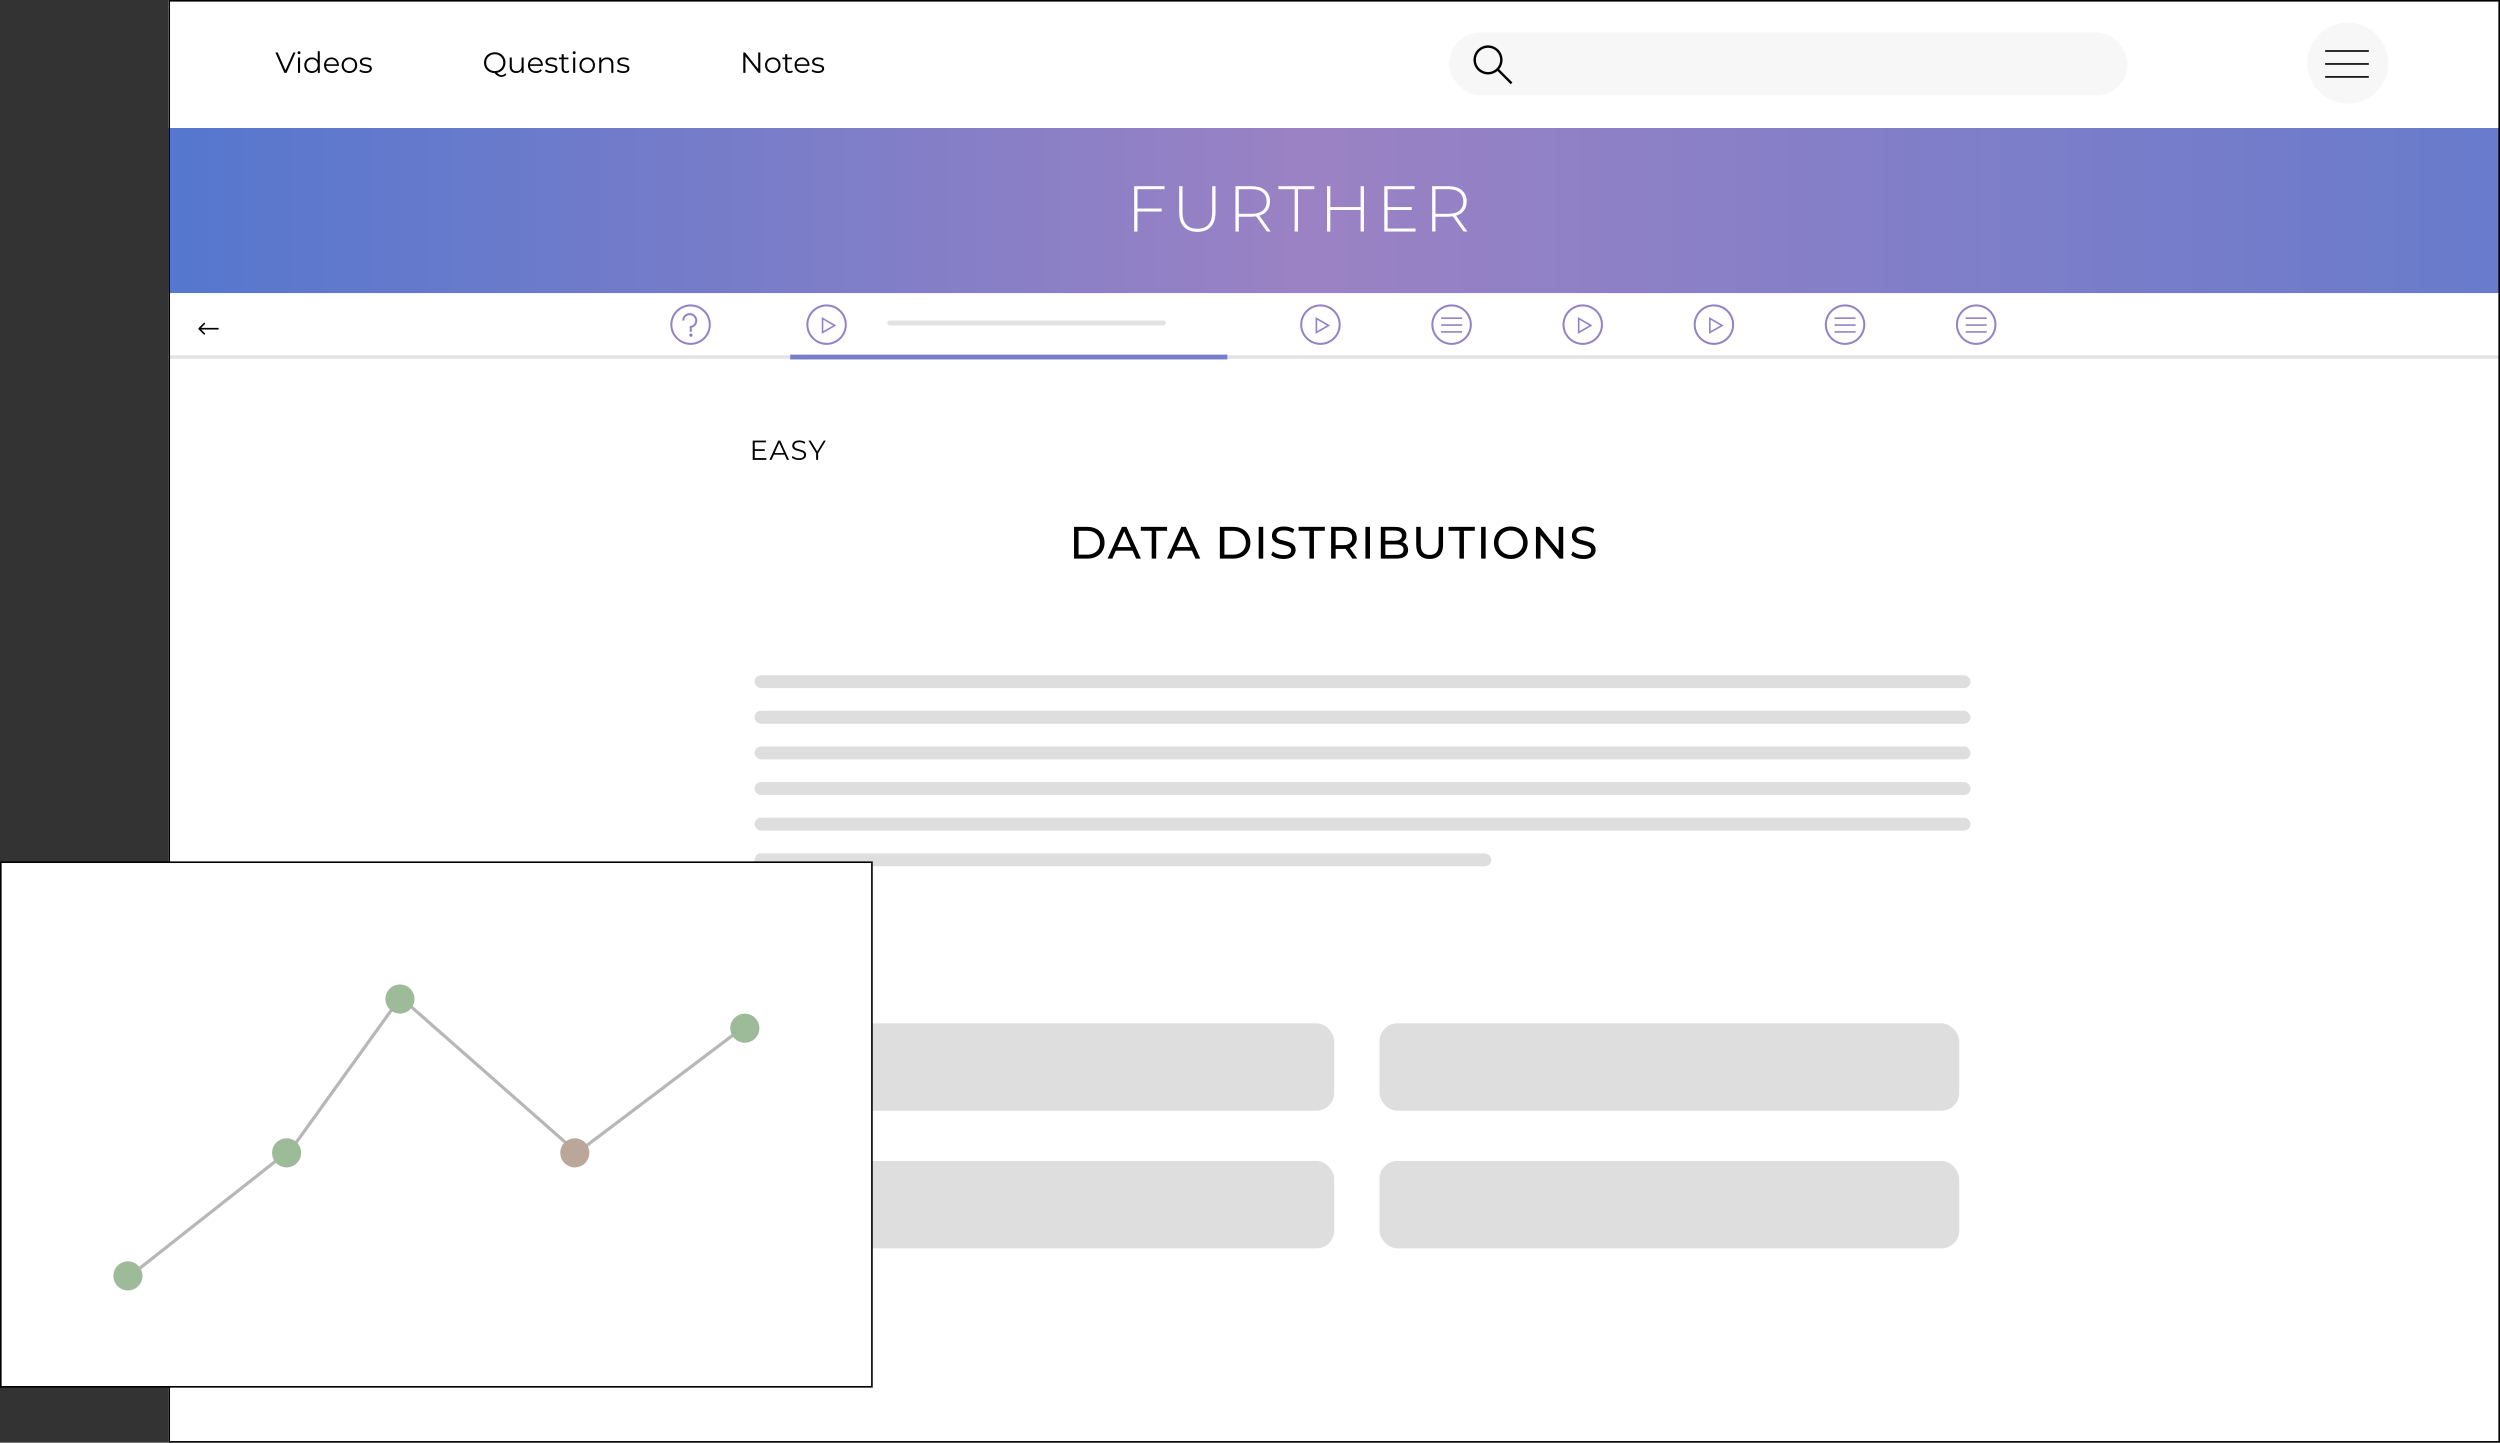 <svg width="1544" height="891" viewBox="0 0 1544 891" fill="none" xmlns="http://www.w3.org/2000/svg">
<rect x="0" y="0" width="1544" height="891" fill="#333333" stroke="none"/>
<g clip-path="url(#clip0_0_1)">
<rect x="104" width="1440" height="891" fill="white"/>
<rect x="104" y="79" width="1440" height="102" fill="url(#paint0_linear_0_1)"/>
<path d="M702.512 116.84V128.8H717.432V130.64H702.512V143H700.472V115H719.192V116.84H702.512ZM739.467 143.2C735.92 143.2 733.16 142.173 731.187 140.12C729.24 138.067 728.267 135.067 728.267 131.12V115H730.307V131.04C730.307 134.48 731.093 137.053 732.667 138.76C734.24 140.467 736.52 141.32 739.507 141.32C742.467 141.32 744.733 140.467 746.307 138.76C747.88 137.053 748.667 134.48 748.667 131.04V115H750.707V131.12C750.707 135.067 749.72 138.067 747.747 140.12C745.773 142.173 743.013 143.2 739.467 143.2ZM782.465 143L775.785 133.64C774.799 133.773 773.892 133.84 773.065 133.84H765.065V143H763.025V115H773.065C776.585 115 779.345 115.84 781.345 117.52C783.345 119.173 784.345 121.48 784.345 124.44C784.345 126.653 783.772 128.52 782.625 130.04C781.505 131.533 779.892 132.587 777.785 133.2L784.785 143H782.465ZM773.065 132.04C776.052 132.04 778.332 131.387 779.905 130.08C781.479 128.747 782.265 126.867 782.265 124.44C782.265 122.013 781.479 120.147 779.905 118.84C778.332 117.507 776.052 116.84 773.065 116.84H765.065V132.04H773.065ZM799.584 116.84H789.504V115H811.704V116.84H801.624V143H799.584V116.84ZM842.363 115V143H840.323V129.68H821.603V143H819.563V115H821.603V127.88H840.323V115H842.363ZM874.261 141.16V143H854.941V115H873.661V116.84H856.981V127.88H871.901V129.68H856.981V141.16H874.261ZM903.939 143L897.259 133.64C896.272 133.773 895.365 133.84 894.539 133.84H886.539V143H884.499V115H894.539C898.059 115 900.819 115.84 902.819 117.52C904.819 119.173 905.819 121.48 905.819 124.44C905.819 126.653 905.245 128.52 904.099 130.04C902.979 131.533 901.365 132.587 899.259 133.2L906.259 143H903.939ZM894.539 132.04C897.525 132.04 899.805 131.387 901.379 130.08C902.952 128.747 903.739 126.867 903.739 124.44C903.739 122.013 902.952 120.147 901.379 118.84C899.805 117.507 897.525 116.84 894.539 116.84H886.539V132.04H894.539Z" fill="white"/>
<rect x="104" y="-1" width="1440" height="80" fill="white"/>
<circle cx="1450" cy="39" r="25" fill="#F7F7F8"/>
<rect x="1436" y="31" width="27" height="1" fill="black"/>
<rect x="1436" y="47" width="27" height="1" fill="black"/>
<rect x="1436" y="39" width="27" height="1" fill="black"/>
<rect x="895" y="20" width="419" height="39" rx="19.5" fill="#F7F7F8"/>
<path d="M182.528 32.4L176.948 45H175.634L170.054 32.4H171.494L176.318 43.344L181.178 32.4H182.528ZM184.034 35.532H185.312V45H184.034V35.532ZM184.682 33.462C184.418 33.462 184.196 33.372 184.016 33.192C183.836 33.012 183.746 32.796 183.746 32.544C183.746 32.304 183.836 32.094 184.016 31.914C184.196 31.734 184.418 31.644 184.682 31.644C184.946 31.644 185.168 31.734 185.348 31.914C185.528 32.082 185.618 32.286 185.618 32.526C185.618 32.79 185.528 33.012 185.348 33.192C185.168 33.372 184.946 33.462 184.682 33.462ZM197.508 31.644V45H196.284V43.128C195.9 43.764 195.39 44.25 194.754 44.586C194.13 44.922 193.422 45.09 192.63 45.09C191.742 45.09 190.938 44.886 190.218 44.478C189.498 44.07 188.934 43.5 188.526 42.768C188.118 42.036 187.914 41.202 187.914 40.266C187.914 39.33 188.118 38.496 188.526 37.764C188.934 37.032 189.498 36.468 190.218 36.072C190.938 35.664 191.742 35.46 192.63 35.46C193.398 35.46 194.088 35.622 194.7 35.946C195.324 36.258 195.834 36.72 196.23 37.332V31.644H197.508ZM192.738 43.956C193.398 43.956 193.992 43.806 194.52 43.506C195.06 43.194 195.48 42.756 195.78 42.192C196.092 41.628 196.248 40.986 196.248 40.266C196.248 39.546 196.092 38.904 195.78 38.34C195.48 37.776 195.06 37.344 194.52 37.044C193.992 36.732 193.398 36.576 192.738 36.576C192.066 36.576 191.46 36.732 190.92 37.044C190.392 37.344 189.972 37.776 189.66 38.34C189.36 38.904 189.21 39.546 189.21 40.266C189.21 40.986 189.36 41.628 189.66 42.192C189.972 42.756 190.392 43.194 190.92 43.506C191.46 43.806 192.066 43.956 192.738 43.956ZM209.311 40.662H201.391C201.463 41.646 201.841 42.444 202.525 43.056C203.209 43.656 204.073 43.956 205.117 43.956C205.705 43.956 206.245 43.854 206.737 43.65C207.229 43.434 207.655 43.122 208.015 42.714L208.735 43.542C208.315 44.046 207.787 44.43 207.151 44.694C206.527 44.958 205.837 45.09 205.081 45.09C204.109 45.09 203.245 44.886 202.489 44.478C201.745 44.058 201.163 43.482 200.743 42.75C200.323 42.018 200.113 41.19 200.113 40.266C200.113 39.342 200.311 38.514 200.707 37.782C201.115 37.05 201.667 36.48 202.363 36.072C203.071 35.664 203.863 35.46 204.739 35.46C205.615 35.46 206.401 35.664 207.097 36.072C207.793 36.48 208.339 37.05 208.735 37.782C209.131 38.502 209.329 39.33 209.329 40.266L209.311 40.662ZM204.739 36.558C203.827 36.558 203.059 36.852 202.435 37.44C201.823 38.016 201.475 38.772 201.391 39.708H208.105C208.021 38.772 207.667 38.016 207.043 37.44C206.431 36.852 205.663 36.558 204.739 36.558ZM215.8 45.09C214.888 45.09 214.066 44.886 213.334 44.478C212.602 44.058 212.026 43.482 211.606 42.75C211.186 42.018 210.976 41.19 210.976 40.266C210.976 39.342 211.186 38.514 211.606 37.782C212.026 37.05 212.602 36.48 213.334 36.072C214.066 35.664 214.888 35.46 215.8 35.46C216.712 35.46 217.534 35.664 218.266 36.072C218.998 36.48 219.568 37.05 219.976 37.782C220.396 38.514 220.606 39.342 220.606 40.266C220.606 41.19 220.396 42.018 219.976 42.75C219.568 43.482 218.998 44.058 218.266 44.478C217.534 44.886 216.712 45.09 215.8 45.09ZM215.8 43.956C216.472 43.956 217.072 43.806 217.6 43.506C218.14 43.194 218.56 42.756 218.86 42.192C219.16 41.628 219.31 40.986 219.31 40.266C219.31 39.546 219.16 38.904 218.86 38.34C218.56 37.776 218.14 37.344 217.6 37.044C217.072 36.732 216.472 36.576 215.8 36.576C215.128 36.576 214.522 36.732 213.982 37.044C213.454 37.344 213.034 37.776 212.722 38.34C212.422 38.904 212.272 39.546 212.272 40.266C212.272 40.986 212.422 41.628 212.722 42.192C213.034 42.756 213.454 43.194 213.982 43.506C214.522 43.806 215.128 43.956 215.8 43.956ZM225.754 45.09C224.986 45.09 224.248 44.982 223.54 44.766C222.844 44.538 222.298 44.256 221.902 43.92L222.478 42.912C222.874 43.224 223.372 43.482 223.972 43.686C224.572 43.878 225.196 43.974 225.844 43.974C226.708 43.974 227.344 43.842 227.752 43.578C228.172 43.302 228.382 42.918 228.382 42.426C228.382 42.078 228.268 41.808 228.04 41.616C227.812 41.412 227.524 41.262 227.176 41.166C226.828 41.058 226.366 40.956 225.79 40.86C225.022 40.716 224.404 40.572 223.936 40.428C223.468 40.272 223.066 40.014 222.73 39.654C222.406 39.294 222.244 38.796 222.244 38.16C222.244 37.368 222.574 36.72 223.234 36.216C223.894 35.712 224.812 35.46 225.988 35.46C226.6 35.46 227.212 35.544 227.824 35.712C228.436 35.868 228.94 36.078 229.336 36.342L228.778 37.368C227.998 36.828 227.068 36.558 225.988 36.558C225.172 36.558 224.554 36.702 224.134 36.99C223.726 37.278 223.522 37.656 223.522 38.124C223.522 38.484 223.636 38.772 223.864 38.988C224.104 39.204 224.398 39.366 224.746 39.474C225.094 39.57 225.574 39.672 226.186 39.78C226.942 39.924 227.548 40.068 228.004 40.212C228.46 40.356 228.85 40.602 229.174 40.95C229.498 41.298 229.66 41.778 229.66 42.39C229.66 43.218 229.312 43.878 228.616 44.37C227.932 44.85 226.978 45.09 225.754 45.09Z" fill="black"/>
<path d="M312.742 46.062C312.358 46.53 311.902 46.884 311.374 47.124C310.858 47.376 310.294 47.502 309.682 47.502C308.938 47.502 308.23 47.316 307.558 46.944C306.898 46.584 306.154 45.972 305.326 45.108C304.114 45.072 303.022 44.772 302.05 44.208C301.078 43.644 300.316 42.882 299.764 41.922C299.212 40.962 298.936 39.888 298.936 38.7C298.936 37.488 299.218 36.396 299.782 35.424C300.358 34.452 301.15 33.69 302.158 33.138C303.178 32.574 304.312 32.292 305.56 32.292C306.808 32.292 307.93 32.568 308.926 33.12C309.934 33.672 310.726 34.44 311.302 35.424C311.878 36.396 312.166 37.488 312.166 38.7C312.166 39.756 311.944 40.728 311.5 41.616C311.068 42.492 310.456 43.224 309.664 43.812C308.884 44.4 307.984 44.79 306.964 44.982C307.888 45.954 308.8 46.44 309.7 46.44C310.636 46.44 311.434 46.056 312.094 45.288L312.742 46.062ZM300.25 38.7C300.25 39.684 300.478 40.572 300.934 41.364C301.402 42.156 302.038 42.78 302.842 43.236C303.658 43.692 304.564 43.92 305.56 43.92C306.556 43.92 307.456 43.692 308.26 43.236C309.064 42.78 309.694 42.156 310.15 41.364C310.606 40.572 310.834 39.684 310.834 38.7C310.834 37.716 310.606 36.828 310.15 36.036C309.694 35.244 309.064 34.62 308.26 34.164C307.456 33.708 306.556 33.48 305.56 33.48C304.564 33.48 303.658 33.708 302.842 34.164C302.038 34.62 301.402 35.244 300.934 36.036C300.478 36.828 300.25 37.716 300.25 38.7ZM323.414 35.532V45H322.19V43.272C321.854 43.848 321.392 44.298 320.804 44.622C320.216 44.934 319.544 45.09 318.788 45.09C317.552 45.09 316.574 44.748 315.854 44.064C315.146 43.368 314.792 42.354 314.792 41.022V35.532H316.07V40.896C316.07 41.892 316.316 42.648 316.808 43.164C317.3 43.68 318.002 43.938 318.914 43.938C319.91 43.938 320.696 43.638 321.272 43.038C321.848 42.426 322.136 41.58 322.136 40.5V35.532H323.414ZM335.237 40.662H327.317C327.389 41.646 327.767 42.444 328.451 43.056C329.135 43.656 329.999 43.956 331.043 43.956C331.631 43.956 332.171 43.854 332.663 43.65C333.155 43.434 333.581 43.122 333.941 42.714L334.661 43.542C334.241 44.046 333.713 44.43 333.077 44.694C332.453 44.958 331.763 45.09 331.007 45.09C330.035 45.09 329.171 44.886 328.415 44.478C327.671 44.058 327.089 43.482 326.669 42.75C326.249 42.018 326.039 41.19 326.039 40.266C326.039 39.342 326.237 38.514 326.633 37.782C327.041 37.05 327.593 36.48 328.289 36.072C328.997 35.664 329.789 35.46 330.665 35.46C331.541 35.46 332.327 35.664 333.023 36.072C333.719 36.48 334.265 37.05 334.661 37.782C335.057 38.502 335.255 39.33 335.255 40.266L335.237 40.662ZM330.665 36.558C329.753 36.558 328.985 36.852 328.361 37.44C327.749 38.016 327.401 38.772 327.317 39.708H334.031C333.947 38.772 333.593 38.016 332.969 37.44C332.357 36.852 331.589 36.558 330.665 36.558ZM340.394 45.09C339.626 45.09 338.888 44.982 338.18 44.766C337.484 44.538 336.938 44.256 336.542 43.92L337.118 42.912C337.514 43.224 338.012 43.482 338.612 43.686C339.212 43.878 339.836 43.974 340.484 43.974C341.348 43.974 341.984 43.842 342.392 43.578C342.812 43.302 343.022 42.918 343.022 42.426C343.022 42.078 342.908 41.808 342.68 41.616C342.452 41.412 342.164 41.262 341.816 41.166C341.468 41.058 341.006 40.956 340.43 40.86C339.662 40.716 339.044 40.572 338.576 40.428C338.108 40.272 337.706 40.014 337.37 39.654C337.046 39.294 336.884 38.796 336.884 38.16C336.884 37.368 337.214 36.72 337.874 36.216C338.534 35.712 339.452 35.46 340.628 35.46C341.24 35.46 341.852 35.544 342.464 35.712C343.076 35.868 343.58 36.078 343.976 36.342L343.418 37.368C342.638 36.828 341.708 36.558 340.628 36.558C339.812 36.558 339.194 36.702 338.774 36.99C338.366 37.278 338.162 37.656 338.162 38.124C338.162 38.484 338.276 38.772 338.504 38.988C338.744 39.204 339.038 39.366 339.386 39.474C339.734 39.57 340.214 39.672 340.826 39.78C341.582 39.924 342.188 40.068 342.644 40.212C343.1 40.356 343.49 40.602 343.814 40.95C344.138 41.298 344.3 41.778 344.3 42.39C344.3 43.218 343.952 43.878 343.256 44.37C342.572 44.85 341.618 45.09 340.394 45.09ZM351.649 44.424C351.409 44.64 351.109 44.808 350.749 44.928C350.401 45.036 350.035 45.09 349.651 45.09C348.763 45.09 348.079 44.85 347.599 44.37C347.119 43.89 346.879 43.212 346.879 42.336V36.612H345.187V35.532H346.879V33.462H348.157V35.532H351.037V36.612H348.157V42.264C348.157 42.828 348.295 43.26 348.571 43.56C348.859 43.848 349.267 43.992 349.795 43.992C350.059 43.992 350.311 43.95 350.551 43.866C350.803 43.782 351.019 43.662 351.199 43.506L351.649 44.424ZM353.975 35.532H355.253V45H353.975V35.532ZM354.623 33.462C354.359 33.462 354.137 33.372 353.957 33.192C353.777 33.012 353.687 32.796 353.687 32.544C353.687 32.304 353.777 32.094 353.957 31.914C354.137 31.734 354.359 31.644 354.623 31.644C354.887 31.644 355.109 31.734 355.289 31.914C355.469 32.082 355.559 32.286 355.559 32.526C355.559 32.79 355.469 33.012 355.289 33.192C355.109 33.372 354.887 33.462 354.623 33.462ZM362.679 45.09C361.767 45.09 360.945 44.886 360.213 44.478C359.481 44.058 358.905 43.482 358.485 42.75C358.065 42.018 357.855 41.19 357.855 40.266C357.855 39.342 358.065 38.514 358.485 37.782C358.905 37.05 359.481 36.48 360.213 36.072C360.945 35.664 361.767 35.46 362.679 35.46C363.591 35.46 364.413 35.664 365.145 36.072C365.877 36.48 366.447 37.05 366.855 37.782C367.275 38.514 367.485 39.342 367.485 40.266C367.485 41.19 367.275 42.018 366.855 42.75C366.447 43.482 365.877 44.058 365.145 44.478C364.413 44.886 363.591 45.09 362.679 45.09ZM362.679 43.956C363.351 43.956 363.951 43.806 364.479 43.506C365.019 43.194 365.439 42.756 365.739 42.192C366.039 41.628 366.189 40.986 366.189 40.266C366.189 39.546 366.039 38.904 365.739 38.34C365.439 37.776 365.019 37.344 364.479 37.044C363.951 36.732 363.351 36.576 362.679 36.576C362.007 36.576 361.401 36.732 360.861 37.044C360.333 37.344 359.913 37.776 359.601 38.34C359.301 38.904 359.151 39.546 359.151 40.266C359.151 40.986 359.301 41.628 359.601 42.192C359.913 42.756 360.333 43.194 360.861 43.506C361.401 43.806 362.007 43.956 362.679 43.956ZM374.919 35.46C376.107 35.46 377.049 35.808 377.745 36.504C378.453 37.188 378.807 38.19 378.807 39.51V45H377.529V39.636C377.529 38.652 377.283 37.902 376.791 37.386C376.299 36.87 375.597 36.612 374.685 36.612C373.665 36.612 372.855 36.918 372.255 37.53C371.667 38.13 371.373 38.964 371.373 40.032V45H370.095V35.532H371.319V37.278C371.667 36.702 372.147 36.258 372.759 35.946C373.383 35.622 374.103 35.46 374.919 35.46ZM384.814 45.09C384.046 45.09 383.308 44.982 382.6 44.766C381.904 44.538 381.358 44.256 380.962 43.92L381.538 42.912C381.934 43.224 382.432 43.482 383.032 43.686C383.632 43.878 384.256 43.974 384.904 43.974C385.768 43.974 386.404 43.842 386.812 43.578C387.232 43.302 387.442 42.918 387.442 42.426C387.442 42.078 387.328 41.808 387.1 41.616C386.872 41.412 386.584 41.262 386.236 41.166C385.888 41.058 385.426 40.956 384.85 40.86C384.082 40.716 383.464 40.572 382.996 40.428C382.528 40.272 382.126 40.014 381.79 39.654C381.466 39.294 381.304 38.796 381.304 38.16C381.304 37.368 381.634 36.72 382.294 36.216C382.954 35.712 383.872 35.46 385.048 35.46C385.66 35.46 386.272 35.544 386.884 35.712C387.496 35.868 388 36.078 388.396 36.342L387.838 37.368C387.058 36.828 386.128 36.558 385.048 36.558C384.232 36.558 383.614 36.702 383.194 36.99C382.786 37.278 382.582 37.656 382.582 38.124C382.582 38.484 382.696 38.772 382.924 38.988C383.164 39.204 383.458 39.366 383.806 39.474C384.154 39.57 384.634 39.672 385.246 39.78C386.002 39.924 386.608 40.068 387.064 40.212C387.52 40.356 387.91 40.602 388.234 40.95C388.558 41.298 388.72 41.778 388.72 42.39C388.72 43.218 388.372 43.878 387.676 44.37C386.992 44.85 386.038 45.09 384.814 45.09Z" fill="black"/>
<path d="M469.582 32.4V45H468.484L460.384 34.776V45H459.052V32.4H460.15L468.268 42.624V32.4H469.582ZM477.295 45.09C476.383 45.09 475.561 44.886 474.829 44.478C474.097 44.058 473.521 43.482 473.101 42.75C472.681 42.018 472.471 41.19 472.471 40.266C472.471 39.342 472.681 38.514 473.101 37.782C473.521 37.05 474.097 36.48 474.829 36.072C475.561 35.664 476.383 35.46 477.295 35.46C478.207 35.46 479.029 35.664 479.761 36.072C480.493 36.48 481.063 37.05 481.471 37.782C481.891 38.514 482.101 39.342 482.101 40.266C482.101 41.19 481.891 42.018 481.471 42.75C481.063 43.482 480.493 44.058 479.761 44.478C479.029 44.886 478.207 45.09 477.295 45.09ZM477.295 43.956C477.967 43.956 478.567 43.806 479.095 43.506C479.635 43.194 480.055 42.756 480.355 42.192C480.655 41.628 480.805 40.986 480.805 40.266C480.805 39.546 480.655 38.904 480.355 38.34C480.055 37.776 479.635 37.344 479.095 37.044C478.567 36.732 477.967 36.576 477.295 36.576C476.623 36.576 476.017 36.732 475.477 37.044C474.949 37.344 474.529 37.776 474.217 38.34C473.917 38.904 473.767 39.546 473.767 40.266C473.767 40.986 473.917 41.628 474.217 42.192C474.529 42.756 474.949 43.194 475.477 43.506C476.017 43.806 476.623 43.956 477.295 43.956ZM489.696 44.424C489.456 44.64 489.156 44.808 488.796 44.928C488.448 45.036 488.082 45.09 487.698 45.09C486.81 45.09 486.126 44.85 485.646 44.37C485.166 43.89 484.926 43.212 484.926 42.336V36.612H483.234V35.532H484.926V33.462H486.204V35.532H489.084V36.612H486.204V42.264C486.204 42.828 486.342 43.26 486.618 43.56C486.906 43.848 487.314 43.992 487.842 43.992C488.106 43.992 488.358 43.95 488.598 43.866C488.85 43.782 489.066 43.662 489.246 43.506L489.696 44.424ZM499.932 40.662H492.012C492.084 41.646 492.462 42.444 493.146 43.056C493.83 43.656 494.694 43.956 495.738 43.956C496.326 43.956 496.866 43.854 497.358 43.65C497.85 43.434 498.276 43.122 498.636 42.714L499.356 43.542C498.936 44.046 498.408 44.43 497.772 44.694C497.148 44.958 496.458 45.09 495.702 45.09C494.73 45.09 493.866 44.886 493.11 44.478C492.366 44.058 491.784 43.482 491.364 42.75C490.944 42.018 490.734 41.19 490.734 40.266C490.734 39.342 490.932 38.514 491.328 37.782C491.736 37.05 492.288 36.48 492.984 36.072C493.692 35.664 494.484 35.46 495.36 35.46C496.236 35.46 497.022 35.664 497.718 36.072C498.414 36.48 498.96 37.05 499.356 37.782C499.752 38.502 499.95 39.33 499.95 40.266L499.932 40.662ZM495.36 36.558C494.448 36.558 493.68 36.852 493.056 37.44C492.444 38.016 492.096 38.772 492.012 39.708H498.726C498.642 38.772 498.288 38.016 497.664 37.44C497.052 36.852 496.284 36.558 495.36 36.558ZM505.09 45.09C504.322 45.09 503.584 44.982 502.876 44.766C502.18 44.538 501.634 44.256 501.238 43.92L501.814 42.912C502.21 43.224 502.708 43.482 503.308 43.686C503.908 43.878 504.532 43.974 505.18 43.974C506.044 43.974 506.68 43.842 507.088 43.578C507.508 43.302 507.718 42.918 507.718 42.426C507.718 42.078 507.604 41.808 507.376 41.616C507.148 41.412 506.86 41.262 506.512 41.166C506.164 41.058 505.702 40.956 505.126 40.86C504.358 40.716 503.74 40.572 503.272 40.428C502.804 40.272 502.402 40.014 502.066 39.654C501.742 39.294 501.58 38.796 501.58 38.16C501.58 37.368 501.91 36.72 502.57 36.216C503.23 35.712 504.148 35.46 505.324 35.46C505.936 35.46 506.548 35.544 507.16 35.712C507.772 35.868 508.276 36.078 508.672 36.342L508.114 37.368C507.334 36.828 506.404 36.558 505.324 36.558C504.508 36.558 503.89 36.702 503.47 36.99C503.062 37.278 502.858 37.656 502.858 38.124C502.858 38.484 502.972 38.772 503.2 38.988C503.44 39.204 503.734 39.366 504.082 39.474C504.43 39.57 504.91 39.672 505.522 39.78C506.278 39.924 506.884 40.068 507.34 40.212C507.796 40.356 508.186 40.602 508.51 40.95C508.834 41.298 508.996 41.778 508.996 42.39C508.996 43.218 508.648 43.878 507.952 44.37C507.268 44.85 506.314 45.09 505.09 45.09Z" fill="black"/>
<circle cx="919" cy="37" r="8.25" fill="#F7F7F8" stroke="black" stroke-width="1.5"/>
<line x1="924.53" y1="42.47" x2="933.53" y2="51.47" stroke="black" stroke-width="1.5"/>
<rect x="102" y="219.419" width="1442" height="2.163" fill="#E2E2E2"/>
<path d="M473.299 282.912V284H464.884V272.1H473.044V273.188H466.142V277.421H472.296V278.492H466.142V282.912H473.299ZM484.569 280.821H477.939L476.511 284H475.202L480.642 272.1H481.883L487.323 284H485.997L484.569 280.821ZM484.11 279.801L481.254 273.409L478.398 279.801H484.11ZM493.422 284.102C492.538 284.102 491.688 283.96 490.872 283.677C490.068 283.394 489.444 283.02 489.002 282.555L489.495 281.586C489.926 282.017 490.498 282.368 491.212 282.64C491.926 282.901 492.663 283.031 493.422 283.031C494.488 283.031 495.287 282.838 495.819 282.453C496.352 282.056 496.618 281.546 496.618 280.923C496.618 280.447 496.471 280.067 496.176 279.784C495.893 279.501 495.542 279.285 495.122 279.138C494.703 278.979 494.119 278.809 493.371 278.628C492.476 278.401 491.762 278.186 491.229 277.982C490.697 277.767 490.238 277.444 489.852 277.013C489.478 276.582 489.291 275.999 489.291 275.262C489.291 274.661 489.45 274.117 489.767 273.63C490.085 273.131 490.572 272.735 491.229 272.44C491.887 272.145 492.703 271.998 493.677 271.998C494.357 271.998 495.02 272.094 495.666 272.287C496.324 272.468 496.89 272.723 497.366 273.052L496.941 274.055C496.443 273.726 495.91 273.483 495.343 273.324C494.777 273.154 494.221 273.069 493.677 273.069C492.635 273.069 491.847 273.273 491.314 273.681C490.793 274.078 490.532 274.593 490.532 275.228C490.532 275.704 490.674 276.089 490.957 276.384C491.252 276.667 491.615 276.888 492.045 277.047C492.487 277.194 493.077 277.359 493.813 277.54C494.686 277.755 495.389 277.971 495.921 278.186C496.465 278.39 496.924 278.707 497.298 279.138C497.672 279.557 497.859 280.13 497.859 280.855C497.859 281.456 497.695 282.005 497.366 282.504C497.049 282.991 496.556 283.382 495.887 283.677C495.219 283.96 494.397 284.102 493.422 284.102ZM505.281 279.886V284H504.04V279.886L499.28 272.1H500.623L504.703 278.781L508.783 272.1H510.041L505.281 279.886Z" fill="black"/>
<path d="M122.646 202.646C122.451 202.842 122.451 203.158 122.646 203.354L125.828 206.536C126.024 206.731 126.34 206.731 126.536 206.536C126.731 206.34 126.731 206.024 126.536 205.828L123.707 203L126.536 200.172C126.731 199.976 126.731 199.66 126.536 199.464C126.34 199.269 126.024 199.269 125.828 199.464L122.646 202.646ZM135 202.5H123V203.5H135V202.5Z" fill="black"/>
<path d="M663.331 325.4H671.591C673.663 325.4 675.502 325.811 677.107 326.632C678.713 327.453 679.954 328.611 680.831 330.104C681.727 331.579 682.175 333.277 682.175 335.2C682.175 337.123 681.727 338.831 680.831 340.324C679.954 341.799 678.713 342.947 677.107 343.768C675.502 344.589 673.663 345 671.591 345H663.331V325.4ZM671.423 342.564C673.01 342.564 674.401 342.256 675.595 341.64C676.809 341.024 677.742 340.165 678.395 339.064C679.049 337.944 679.375 336.656 679.375 335.2C679.375 333.744 679.049 332.465 678.395 331.364C677.742 330.244 676.809 329.376 675.595 328.76C674.401 328.144 673.01 327.836 671.423 327.836H666.131V342.564H671.423ZM699.519 340.1H689.103L686.947 345H684.063L692.939 325.4H695.711L704.615 345H701.675L699.519 340.1ZM698.539 337.86L694.311 328.256L690.083 337.86H698.539ZM711.286 327.836H704.566V325.4H720.778V327.836H714.058V345H711.286V327.836ZM736.171 340.1H725.755L723.599 345H720.715L729.591 325.4H732.363L741.267 345H738.327L736.171 340.1ZM735.191 337.86L730.963 328.256L726.735 337.86H735.191ZM753.391 325.4H761.651C763.723 325.4 765.561 325.811 767.167 326.632C768.772 327.453 770.013 328.611 770.891 330.104C771.787 331.579 772.235 333.277 772.235 335.2C772.235 337.123 771.787 338.831 770.891 340.324C770.013 341.799 768.772 342.947 767.167 343.768C765.561 344.589 763.723 345 761.651 345H753.391V325.4ZM761.483 342.564C763.069 342.564 764.46 342.256 765.655 341.64C766.868 341.024 767.801 340.165 768.455 339.064C769.108 337.944 769.435 336.656 769.435 335.2C769.435 333.744 769.108 332.465 768.455 331.364C767.801 330.244 766.868 329.376 765.655 328.76C764.46 328.144 763.069 327.836 761.483 327.836H756.191V342.564H761.483ZM777.363 325.4H780.163V345H777.363V325.4ZM792.583 345.224C791.109 345.224 789.681 345 788.299 344.552C786.937 344.085 785.863 343.488 785.079 342.76L786.115 340.576C786.862 341.248 787.814 341.799 788.971 342.228C790.147 342.639 791.351 342.844 792.583 342.844C794.207 342.844 795.421 342.573 796.223 342.032C797.026 341.472 797.427 340.735 797.427 339.82C797.427 339.148 797.203 338.607 796.755 338.196C796.326 337.767 795.785 337.44 795.131 337.216C794.497 336.992 793.591 336.74 792.415 336.46C790.941 336.105 789.746 335.751 788.831 335.396C787.935 335.041 787.161 334.5 786.507 333.772C785.873 333.025 785.555 332.027 785.555 330.776C785.555 329.731 785.826 328.788 786.367 327.948C786.927 327.108 787.767 326.436 788.887 325.932C790.007 325.428 791.398 325.176 793.059 325.176C794.217 325.176 795.355 325.325 796.475 325.624C797.595 325.923 798.557 326.352 799.359 326.912L798.435 329.152C797.614 328.629 796.737 328.237 795.803 327.976C794.87 327.696 793.955 327.556 793.059 327.556C791.473 327.556 790.278 327.845 789.475 328.424C788.691 329.003 788.299 329.749 788.299 330.664C788.299 331.336 788.523 331.887 788.971 332.316C789.419 332.727 789.97 333.053 790.623 333.296C791.295 333.52 792.201 333.763 793.339 334.024C794.814 334.379 795.999 334.733 796.895 335.088C797.791 335.443 798.557 335.984 799.191 336.712C799.845 337.44 800.171 338.42 800.171 339.652C800.171 340.679 799.891 341.621 799.331 342.48C798.771 343.32 797.922 343.992 796.783 344.496C795.645 344.981 794.245 345.224 792.583 345.224ZM808.721 327.836H802.001V325.4H818.213V327.836H811.493V345H808.721V327.836ZM835.206 345L830.978 338.98C830.456 339.017 830.045 339.036 829.746 339.036H824.902V345H822.102V325.4H829.746C832.285 325.4 834.282 326.007 835.738 327.22C837.194 328.433 837.922 330.104 837.922 332.232C837.922 333.744 837.549 335.032 836.802 336.096C836.056 337.16 834.992 337.935 833.61 338.42L838.258 345H835.206ZM829.662 336.656C831.436 336.656 832.789 336.273 833.722 335.508C834.656 334.743 835.122 333.651 835.122 332.232C835.122 330.813 834.656 329.731 833.722 328.984C832.789 328.219 831.436 327.836 829.662 327.836H824.902V336.656H829.662ZM843.286 325.4H846.086V345H843.286V325.4ZM865.982 334.836C867.121 335.153 868.017 335.732 868.67 336.572C869.323 337.393 869.65 338.439 869.65 339.708C869.65 341.407 869.006 342.713 867.718 343.628C866.449 344.543 864.591 345 862.146 345H852.794V325.4H861.586C863.826 325.4 865.553 325.848 866.766 326.744C867.998 327.64 868.614 328.881 868.614 330.468C868.614 331.495 868.371 332.381 867.886 333.128C867.419 333.875 866.785 334.444 865.982 334.836ZM855.594 327.668V333.94H861.334C862.771 333.94 863.873 333.679 864.638 333.156C865.422 332.615 865.814 331.831 865.814 330.804C865.814 329.777 865.422 329.003 864.638 328.48C863.873 327.939 862.771 327.668 861.334 327.668H855.594ZM862.034 342.732C863.621 342.732 864.815 342.471 865.618 341.948C866.421 341.425 866.822 340.604 866.822 339.484C866.822 337.3 865.226 336.208 862.034 336.208H855.594V342.732H862.034ZM882.945 345.224C880.332 345.224 878.297 344.477 876.841 342.984C875.385 341.491 874.657 339.344 874.657 336.544V325.4H877.457V336.432C877.457 340.632 879.296 342.732 882.973 342.732C884.765 342.732 886.137 342.219 887.089 341.192C888.041 340.147 888.517 338.56 888.517 336.432V325.4H891.233V336.544C891.233 339.363 890.505 341.519 889.049 343.012C887.593 344.487 885.559 345.224 882.945 345.224ZM901.35 327.836H894.63V325.4H910.842V327.836H904.122V345H901.35V327.836ZM914.732 325.4H917.532V345H914.732V325.4ZM933.088 345.224C931.109 345.224 929.326 344.795 927.74 343.936C926.153 343.059 924.902 341.855 923.988 340.324C923.092 338.793 922.644 337.085 922.644 335.2C922.644 333.315 923.092 331.607 923.988 330.076C924.902 328.545 926.153 327.351 927.74 326.492C929.326 325.615 931.109 325.176 933.088 325.176C935.048 325.176 936.821 325.615 938.408 326.492C939.994 327.351 941.236 328.545 942.132 330.076C943.028 331.588 943.476 333.296 943.476 335.2C943.476 337.104 943.028 338.821 942.132 340.352C941.236 341.864 939.994 343.059 938.408 343.936C936.821 344.795 935.048 345.224 933.088 345.224ZM933.088 342.732C934.525 342.732 935.813 342.405 936.952 341.752C938.109 341.099 939.014 340.203 939.668 339.064C940.34 337.907 940.676 336.619 940.676 335.2C940.676 333.781 940.34 332.503 939.668 331.364C939.014 330.207 938.109 329.301 936.952 328.648C935.813 327.995 934.525 327.668 933.088 327.668C931.65 327.668 930.344 327.995 929.168 328.648C928.01 329.301 927.096 330.207 926.424 331.364C925.77 332.503 925.444 333.781 925.444 335.2C925.444 336.619 925.77 337.907 926.424 339.064C927.096 340.203 928.01 341.099 929.168 341.752C930.344 342.405 931.65 342.732 933.088 342.732ZM965.451 325.4V345H963.155L951.395 330.384V345H948.595V325.4H950.891L962.651 340.016V325.4H965.451ZM977.87 345.224C976.395 345.224 974.967 345 973.586 344.552C972.223 344.085 971.15 343.488 970.366 342.76L971.402 340.576C972.149 341.248 973.101 341.799 974.258 342.228C975.434 342.639 976.638 342.844 977.87 342.844C979.494 342.844 980.707 342.573 981.51 342.032C982.313 341.472 982.714 340.735 982.714 339.82C982.714 339.148 982.49 338.607 982.042 338.196C981.613 337.767 981.071 337.44 980.418 337.216C979.783 336.992 978.878 336.74 977.702 336.46C976.227 336.105 975.033 335.751 974.118 335.396C973.222 335.041 972.447 334.5 971.794 333.772C971.159 333.025 970.842 332.027 970.842 330.776C970.842 329.731 971.113 328.788 971.654 327.948C972.214 327.108 973.054 326.436 974.174 325.932C975.294 325.428 976.685 325.176 978.346 325.176C979.503 325.176 980.642 325.325 981.762 325.624C982.882 325.923 983.843 326.352 984.646 326.912L983.722 329.152C982.901 328.629 982.023 328.237 981.09 327.976C980.157 327.696 979.242 327.556 978.346 327.556C976.759 327.556 975.565 327.845 974.762 328.424C973.978 329.003 973.586 329.749 973.586 330.664C973.586 331.336 973.81 331.887 974.258 332.316C974.706 332.727 975.257 333.053 975.91 333.296C976.582 333.52 977.487 333.763 978.626 334.024C980.101 334.379 981.286 334.733 982.182 335.088C983.078 335.443 983.843 335.984 984.478 336.712C985.131 337.44 985.458 338.42 985.458 339.652C985.458 340.679 985.178 341.621 984.618 342.48C984.058 343.32 983.209 343.992 982.07 344.496C980.931 344.981 979.531 345.224 977.87 345.224Z" fill="black"/>
<path d="M488 219H758V222H488V219Z" fill="#787ECA"/>
<circle cx="426.5" cy="200.5" r="11.875" stroke="#9482C6" stroke-width="1.25"/>
<path d="M426 202C428.209 202 430 200.209 430 198C430 195.791 428.209 194 426 194C424.667 194 422 194.8 422 198" stroke="#9482C6" stroke-width="1.25"/>
<line x1="426.625" y1="205" x2="426.625" y2="202" stroke="#9482C6" stroke-width="1.25"/>
<circle cx="426.7" cy="207" r="1" fill="#787ECA"/>
<circle cx="510.5" cy="200.5" r="11.875" stroke="#9482C6" stroke-width="1.25"/>
<path d="M508 196.67L515.5 201L508 205.33V196.67Z" fill="white" stroke="#9482C6"/>
<circle cx="815.5" cy="200.5" r="11.875" stroke="#9482C6" stroke-width="1.25"/>
<path d="M813 196.67L820.5 201L813 205.33V196.67Z" fill="white" stroke="#9482C6"/>
<circle cx="896.5" cy="200.5" r="11.875" stroke="#9482C6" stroke-width="1.25"/>
<line x1="890" y1="196.5" x2="903" y2="196.5" stroke="#9482C6"/>
<line x1="890" y1="205" x2="903" y2="205" stroke="#9482C6"/>
<line x1="890" y1="200.75" x2="903" y2="200.75" stroke="#9482C6"/>
<circle cx="977.5" cy="200.5" r="11.875" stroke="#9482C6" stroke-width="1.25"/>
<path d="M975 196.67L982.5 201L975 205.33V196.67Z" fill="white" stroke="#9482C6"/>
<circle cx="1058.5" cy="200.5" r="11.875" stroke="#9482C6" stroke-width="1.25"/>
<path d="M1056 196.67L1063.5 201L1056 205.33V196.67Z" fill="white" stroke="#9482C6"/>
<circle cx="1139.5" cy="200.5" r="11.875" stroke="#9482C6" stroke-width="1.25"/>
<line x1="1133" y1="196.5" x2="1146" y2="196.5" stroke="#9482C6"/>
<line x1="1133" y1="205" x2="1146" y2="205" stroke="#9482C6"/>
<line x1="1133" y1="200.75" x2="1146" y2="200.75" stroke="#9482C6"/>
<circle cx="1220.5" cy="200.5" r="11.875" stroke="#9482C6" stroke-width="1.25"/>
<line x1="1214" y1="196.5" x2="1227" y2="196.5" stroke="#9482C6"/>
<line x1="1214" y1="205" x2="1227" y2="205" stroke="#9482C6"/>
<line x1="1214" y1="200.75" x2="1227" y2="200.75" stroke="#9482C6"/>
<rect x="466" y="632" width="358" height="54" rx="11" fill="#DEDEDE"/>
<rect x="852" y="632" width="358" height="54" rx="11" fill="#DEDEDE"/>
<rect x="466" y="717" width="358" height="54" rx="11" fill="#DEDEDE"/>
<rect x="852" y="717" width="358" height="54" rx="11" fill="#DEDEDE"/>
<rect x="548" y="198" width="172" height="3" rx="1.5" fill="#E2E2E2"/>
<rect x="466" y="417" width="751" height="8" rx="4" fill="#DEDEDE"/>
<rect x="466" y="439" width="751" height="8" rx="4" fill="#DEDEDE"/>
<rect x="466" y="461" width="751" height="8" rx="4" fill="#DEDEDE"/>
<rect x="466" y="483" width="751" height="8" rx="4" fill="#DEDEDE"/>
<rect x="466" y="505" width="751" height="8" rx="4" fill="#DEDEDE"/>
<rect x="466" y="527" width="455" height="8" rx="4" fill="#DEDEDE"/>
</g>
<rect x="104.5" y="0.5" width="1439" height="890" stroke="black"/>
<rect x="0.5" y="532.5" width="538" height="324" fill="white"/>
<circle cx="79" cy="788" r="9" fill="#9DBA99"/>
<line x1="86.381" y1="783.215" x2="171.381" y2="716.215" stroke="#B7B7B7" stroke-width="2"/>
<line x1="180.188" y1="709.416" x2="244.188" y2="620.416" stroke="#B7B7B7" stroke-width="2"/>
<line x1="247.66" y1="616.249" x2="355.66" y2="711.249" stroke="#B7B7B7" stroke-width="2"/>
<line x1="357.397" y1="711.202" x2="459.397" y2="634.202" stroke="#B7B7B7" stroke-width="2"/>
<circle cx="177" cy="712" r="9" fill="#9DBA99"/>
<circle cx="247" cy="617" r="9" fill="#9DBA99"/>
<circle cx="355" cy="712" r="9" fill="#BAA799"/>
<circle cx="460" cy="635" r="9" fill="#9DBA99"/>
<rect x="0.5" y="532.5" width="538" height="324" stroke="black"/>
<defs>
<linearGradient id="paint0_linear_0_1" x1="104" y1="130" x2="1544" y2="130" gradientUnits="userSpaceOnUse">
<stop stop-color="#5577CE"/>
<stop offset="0.49" stop-color="#9B82C4"/>
<stop offset="1" stop-color="#687BCC"/>
</linearGradient>
<clipPath id="clip0_0_1">
<rect x="104" width="1440" height="891" fill="white"/>
</clipPath>
</defs>
</svg>
